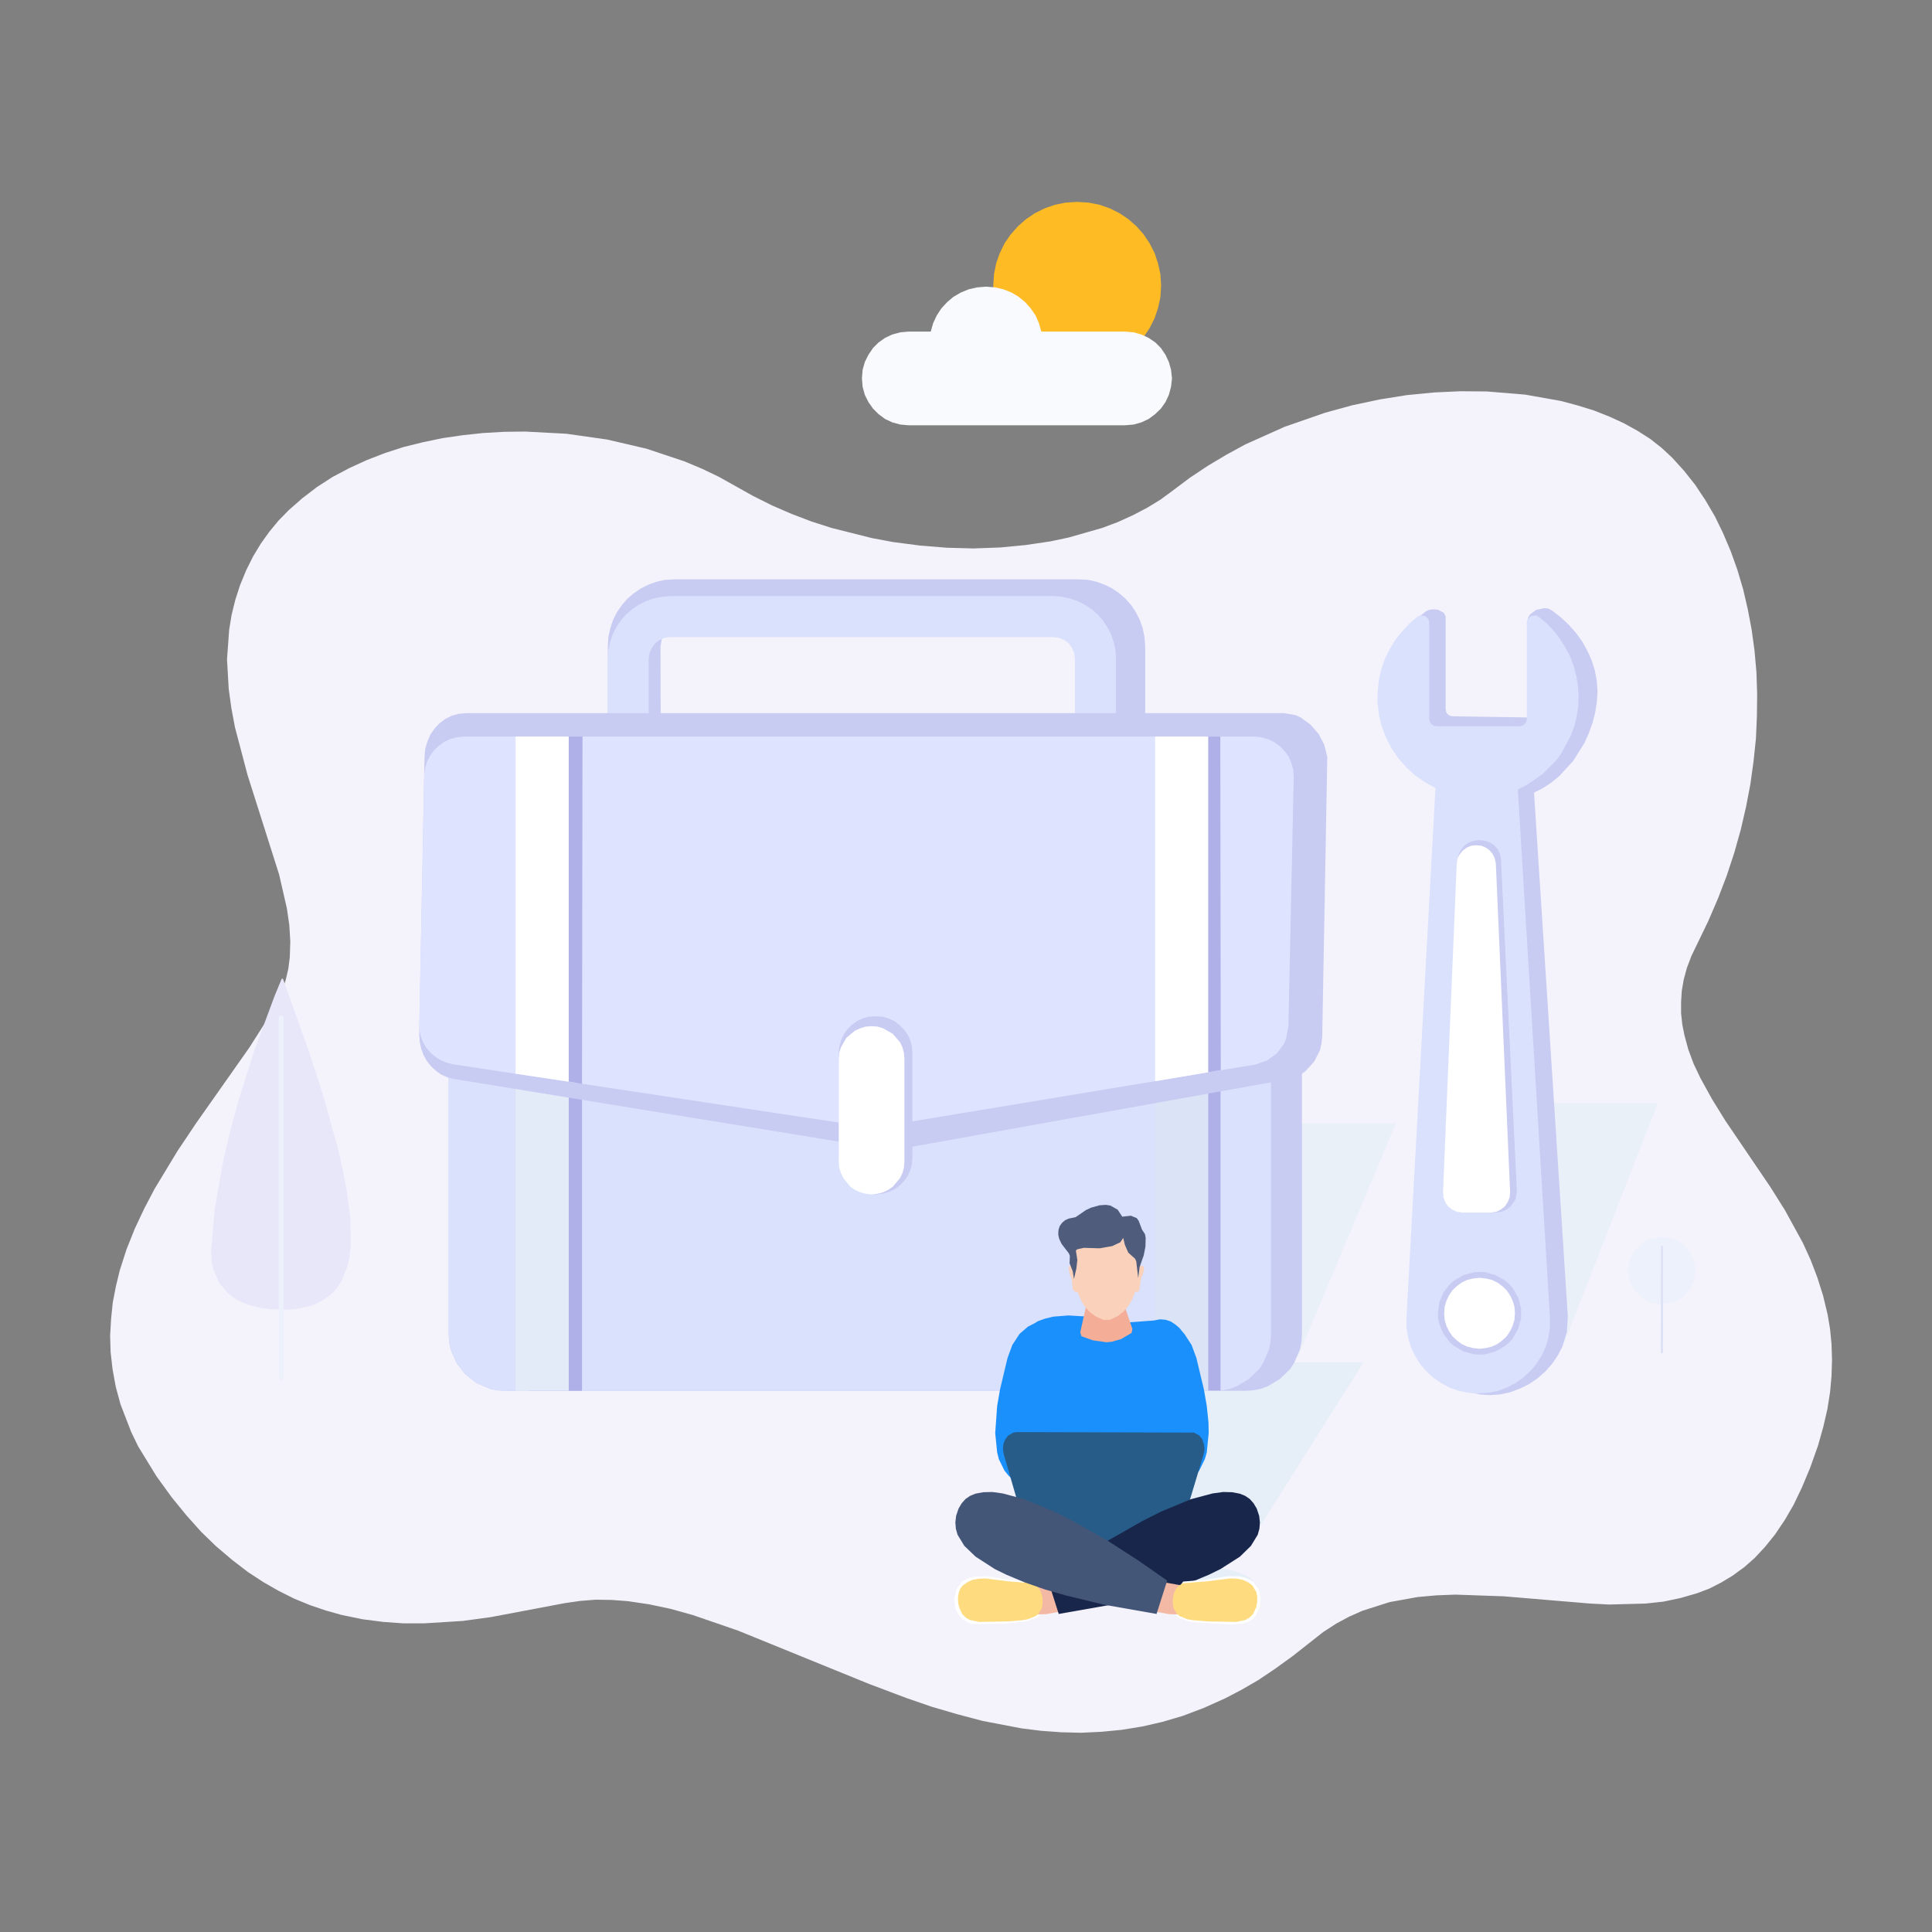 <?xml version="1.0" standalone="no"?><!DOCTYPE svg PUBLIC "-//W3C//DTD SVG 1.1//EN" "http://www.w3.org/Graphics/SVG/1.1/DTD/svg11.dtd"><svg height="800" node-id="1" sillyvg="true" template-height="800" template-width="800" version="1.1" viewBox="0 0 800 800" width="800" xmlns="http://www.w3.org/2000/svg" xmlns:xlink="http://www.w3.org/1999/xlink"><rect x="0" y="0" width="800" height="800" fill="#808080" stroke="none"/><defs node-id="220"><linearGradient gradientUnits="objectBoundingBox" id="SVGID_1_" node-id="21" spreadMethod="pad" x1="402.117" x2="402.117" y1="161.944" y2="717.435"><stop offset="0" stop-color="#f4f2fb"></stop><stop offset="1" stop-color="#e1eef5"></stop></linearGradient><linearGradient gradientUnits="objectBoundingBox" id="SVGID_2_" node-id="26" spreadMethod="pad" x1="116.371" x2="116.371" y1="542.33" y2="405.155"><stop offset="0.227" stop-color="#b7ace0"></stop><stop offset="0.789" stop-color="#e8e7fa"></stop></linearGradient><linearGradient gradientUnits="objectBoundingBox" id="SVGID_3_" node-id="31" spreadMethod="pad" x1="116.372" x2="116.372" y1="420.387" y2="571.52"><stop offset="0" stop-color="#ecf1fb"></stop><stop offset="0.818" stop-color="#afb0e7"></stop></linearGradient><linearGradient gradientUnits="objectBoundingBox" id="SVGID_4_" node-id="36" spreadMethod="pad" x1="617.499" x2="617.499" y1="450.808" y2="362.483"><stop offset="0.227" stop-color="#ccd4f4"></stop><stop offset="0.789" stop-color="#ecf1fb"></stop></linearGradient><linearGradient gradientUnits="objectBoundingBox" id="SVGID_5_" node-id="41" spreadMethod="pad" x1="617.5" x2="617.5" y1="372.291" y2="469.603"><stop offset="0" stop-color="#ecf1fb"></stop><stop offset="1" stop-color="#a6a8e2"></stop></linearGradient><linearGradient gradientUnits="objectBoundingBox" id="SVGID_6_" node-id="45" spreadMethod="pad" x1="463.417" x2="428.663" y1="88.201" y2="148.398"><stop offset="0" stop-color="#ffdb80"></stop><stop offset="1" stop-color="#ffbb24"></stop></linearGradient><linearGradient gradientUnits="objectBoundingBox" id="SVGID_7_" node-id="49" spreadMethod="pad" x1="421.08" x2="421.08" y1="118.668" y2="176.121"><stop offset="0" stop-color="#f9fafe"></stop><stop offset="1" stop-color="#e5edf7"></stop></linearGradient><linearGradient gradientUnits="objectBoundingBox" id="SVGID_8_" node-id="54" spreadMethod="pad" x1="688.102" x2="688.102" y1="540.048" y2="512.22"><stop offset="0.227" stop-color="#afb0e7"></stop><stop offset="1" stop-color="#ecf1fb"></stop></linearGradient><linearGradient gradientUnits="objectBoundingBox" id="SVGID_9_" node-id="58" spreadMethod="pad" x1="688.151" x2="688.151" y1="515.734" y2="560.529"><stop offset="0" stop-color="#dde1f6"></stop><stop offset="0.818" stop-color="#a6a8e2"></stop></linearGradient><linearGradient gradientUnits="objectBoundingBox" id="SVGID_10_" node-id="62" spreadMethod="pad" x1="430.573" x2="523.39" y1="594.429" y2="433.665"><stop offset="0.34" stop-color="#b0b9e1"></stop><stop offset="0.866" stop-color="#eaf0f8"></stop></linearGradient><linearGradient gradientUnits="objectBoundingBox" id="SVGID_11_" node-id="66" spreadMethod="pad" x1="461.841" x2="532.502" y1="667.972" y2="545.583"><stop offset="0.34" stop-color="#b0b9e1"></stop><stop offset="0.866" stop-color="#e6eff7"></stop></linearGradient><linearGradient gradientUnits="objectBoundingBox" id="SVGID_12_" node-id="70" spreadMethod="pad" x1="607.547" x2="669.399" y1="553.944" y2="446.812"><stop offset="0.34" stop-color="#b0b9e1"></stop><stop offset="0.866" stop-color="#eaf0f8"></stop></linearGradient><linearGradient gradientUnits="objectBoundingBox" id="SVGID_13_" node-id="76" spreadMethod="pad" x1="319.084" x2="406.794" y1="212.605" y2="364.522"><stop offset="0" stop-color="#c8cbf2"></stop><stop offset="1" stop-color="#afb0e7"></stop></linearGradient><linearGradient gradientUnits="objectBoundingBox" id="SVGID_14_" node-id="81" spreadMethod="pad" x1="424.711" x2="289.052" y1="360.337" y2="224.678"><stop offset="0.15" stop-color="#acc5ea"></stop><stop offset="1" stop-color="#d9e1fd"></stop></linearGradient><linearGradient gradientUnits="objectBoundingBox" id="SVGID_15_" node-id="85" spreadMethod="pad" x1="287.35" x2="437.558" y1="364.487" y2="624.655"><stop offset="0" stop-color="#c8cbf2"></stop><stop offset="1" stop-color="#afb0e7"></stop></linearGradient><linearGradient gradientUnits="objectBoundingBox" id="SVGID_16_" node-id="89" spreadMethod="pad" x1="474.996" x2="237.102" y1="613.518" y2="375.624"><stop offset="0.15" stop-color="#acc5ea"></stop><stop offset="1" stop-color="#d9e1fd"></stop></linearGradient><linearGradient gradientUnits="objectBoundingBox" id="SVGID_17_" node-id="93" spreadMethod="pad" x1="229.793" x2="229.793" y1="575.896" y2="413.246"><stop offset="0" stop-color="#c8cbf2"></stop><stop offset="1" stop-color="#afb0e7"></stop></linearGradient><linearGradient gradientUnits="objectBoundingBox" id="SVGID_18_" node-id="97" spreadMethod="pad" x1="224.486" x2="224.486" y1="413.246" y2="575.896"><stop offset="0.15" stop-color="#e4ebf8"></stop><stop offset="1" stop-color="#f2f5fc"></stop></linearGradient><linearGradient gradientUnits="objectBoundingBox" id="SVGID_19_" node-id="101" spreadMethod="pad" x1="494.469" x2="494.469" y1="575.844" y2="413.194"><stop offset="0" stop-color="#c8cbf2"></stop><stop offset="1" stop-color="#afb0e7"></stop></linearGradient><linearGradient gradientUnits="objectBoundingBox" id="SVGID_20_" node-id="105" spreadMethod="pad" x1="489.283" x2="489.283" y1="413.246" y2="575.896"><stop offset="0.15" stop-color="#dae4f6"></stop><stop offset="1" stop-color="#fdfdfe"></stop></linearGradient><linearGradient gradientUnits="objectBoundingBox" id="SVGID_21_" node-id="109" spreadMethod="pad" x1="285.134" x2="437.426" y1="239.569" y2="503.347"><stop offset="0" stop-color="#c8cbf2"></stop><stop offset="1" stop-color="#afb0e7"></stop></linearGradient><linearGradient gradientUnits="objectBoundingBox" id="SVGID_22_" node-id="113" spreadMethod="pad" x1="283.501" x2="425.828" y1="249.711" y2="496.229"><stop offset="0.116" stop-color="#dee4ff"></stop><stop offset="0.847" stop-color="#bacbee"></stop></linearGradient><linearGradient gradientUnits="objectBoundingBox" id="SVGID_23_" node-id="117" spreadMethod="pad" x1="236.591" x2="236.591" y1="448.749" y2="304.998"><stop offset="0" stop-color="#c8cbf2"></stop><stop offset="1" stop-color="#afb0e7"></stop></linearGradient><linearGradient gradientUnits="objectBoundingBox" id="SVGID_24_" node-id="121" spreadMethod="pad" x1="224.486" x2="224.486" y1="447.908" y2="304.998"><stop offset="0.15" stop-color="#dae4f6"></stop><stop offset="1" stop-color="#ffffff"></stop></linearGradient><linearGradient gradientUnits="objectBoundingBox" id="SVGID_25_" node-id="125" spreadMethod="pad" x1="500.197" x2="500.197" y1="444.026" y2="304.998"><stop offset="0" stop-color="#c8cbf2"></stop><stop offset="1" stop-color="#afb0e7"></stop></linearGradient><linearGradient gradientUnits="objectBoundingBox" id="SVGID_26_" node-id="129" spreadMethod="pad" x1="489.283" x2="489.283" y1="447.692" y2="304.998"><stop offset="0.15" stop-color="#dae4f6"></stop><stop offset="1" stop-color="#ffffff"></stop></linearGradient><linearGradient gradientUnits="objectBoundingBox" id="SVGID_27_" node-id="133" spreadMethod="pad" x1="362.572" x2="362.572" y1="420.758" y2="494.571"><stop offset="0" stop-color="#c8cbf2"></stop><stop offset="1" stop-color="#afb0e7"></stop></linearGradient><linearGradient gradientUnits="objectBoundingBox" id="SVGID_28_" node-id="138" spreadMethod="pad" x1="545.23" x2="694.473" y1="279.175" y2="537.673"><stop offset="0" stop-color="#c8cbf2"></stop><stop offset="1" stop-color="#afb0e7"></stop></linearGradient><linearGradient gradientUnits="objectBoundingBox" id="SVGID_29_" node-id="142" spreadMethod="pad" x1="702.012" x2="522.161" y1="499.471" y2="319.62"><stop offset="0.15" stop-color="#acc5ea"></stop><stop offset="1" stop-color="#d9e1fd"></stop></linearGradient><linearGradient gradientUnits="objectBoundingBox" id="SVGID_30_" node-id="146" spreadMethod="pad" x1="576.245" x2="645.935" y1="367.372" y2="488.079"><stop offset="0" stop-color="#c8cbf2"></stop><stop offset="1" stop-color="#afb0e7"></stop></linearGradient><linearGradient gradientUnits="objectBoundingBox" id="SVGID_31_" node-id="150" spreadMethod="pad" x1="652.528" x2="570.141" y1="470.121" y2="387.734"><stop offset="0.15" stop-color="#dae4f6"></stop><stop offset="1" stop-color="#ffffff"></stop></linearGradient><linearGradient gradientUnits="objectBoundingBox" id="SVGID_32_" node-id="154" spreadMethod="pad" x1="604.071" x2="621.235" y1="528.922" y2="558.65"><stop offset="0" stop-color="#c8cbf2"></stop><stop offset="1" stop-color="#afb0e7"></stop></linearGradient><linearGradient gradientUnits="objectBoundingBox" id="SVGID_33_" node-id="158" spreadMethod="pad" x1="623.03" x2="602.275" y1="554.163" y2="533.409"><stop offset="0.15" stop-color="#dae4f6"></stop><stop offset="1" stop-color="#ffffff"></stop></linearGradient><linearGradient gradientUnits="objectBoundingBox" id="SVGID_34_" node-id="163" spreadMethod="pad" x1="457.045" x2="457.045" y1="620.33" y2="544.71"><stop offset="0" stop-color="#c3d5fd"></stop><stop offset="1" stop-color="#1a90fc"></stop></linearGradient><linearGradient gradientUnits="objectBoundingBox" id="SVGID_35_" node-id="167" spreadMethod="pad" x1="458.094" x2="458.094" y1="531.813" y2="555.769"><stop offset="0" stop-color="#f4ae98"></stop><stop offset="1" stop-color="#fad1bb"></stop></linearGradient><linearGradient gradientUnits="objectBoundingBox" id="SVGID_36_" node-id="171" spreadMethod="pad" x1="-1270.892" x2="-1259.183" y1="99.398" y2="16.955"><stop offset="0" stop-color="#c3d5fd"></stop><stop offset="1" stop-color="#1a90fc"></stop></linearGradient><linearGradient gradientUnits="objectBoundingBox" id="SVGID_37_" node-id="175" spreadMethod="pad" x1="4672.362" x2="4684.071" y1="943.48" y2="861.037"><stop offset="0" stop-color="#c3d5fd"></stop><stop offset="1" stop-color="#1a90fc"></stop></linearGradient><linearGradient gradientUnits="objectBoundingBox" id="SVGID_38_" node-id="179" spreadMethod="pad" x1="457.045" x2="457.045" y1="593.021" y2="641.076"><stop offset="0" stop-color="#275c89"></stop><stop offset="1" stop-color="#013f7c"></stop></linearGradient><linearGradient gradientUnits="objectBoundingBox" id="SVGID_39_" node-id="185" spreadMethod="pad" x1="6324.462" x2="6341.475" y1="661.816" y2="661.816"><stop offset="0" stop-color="#f4b9a4"></stop><stop offset="0.652" stop-color="#fad1bb"></stop></linearGradient><linearGradient gradientUnits="objectBoundingBox" id="SVGID_40_" node-id="189" spreadMethod="pad" x1="433.978" x2="521.741" y1="643.065" y2="643.065"><stop offset="0" stop-color="#18264b"></stop><stop offset="0.652" stop-color="#2d3c65"></stop></linearGradient><linearGradient gradientUnits="objectBoundingBox" id="SVGID_41_" node-id="193" spreadMethod="pad" x1="414.19" x2="414.19" y1="653.551" y2="671.609"><stop offset="0" stop-color="#ffdb80"></stop><stop offset="1" stop-color="#ffbb24"></stop></linearGradient><linearGradient gradientUnits="objectBoundingBox" id="SVGID_42_" node-id="199" spreadMethod="pad" x1="476.381" x2="493.393" y1="661.815" y2="661.815"><stop offset="0" stop-color="#f4b9a4"></stop><stop offset="0.652" stop-color="#fad1bb"></stop></linearGradient><linearGradient gradientUnits="objectBoundingBox" id="SVGID_43_" node-id="203" spreadMethod="pad" x1="395.573" x2="483.336" y1="643.065" y2="643.065"><stop offset="0" stop-color="#445677"></stop><stop offset="1" stop-color="#293861"></stop></linearGradient><linearGradient gradientUnits="objectBoundingBox" id="SVGID_44_" node-id="207" spreadMethod="pad" x1="503.124" x2="503.124" y1="653.551" y2="671.609"><stop offset="0" stop-color="#ffdb80"></stop><stop offset="1" stop-color="#ffbb24"></stop></linearGradient><linearGradient gradientUnits="objectBoundingBox" id="SVGID_45_" node-id="211" spreadMethod="pad" x1="473.773" x2="442.466" y1="526.318" y2="526.318"><stop offset="0" stop-color="#f4b9a4"></stop><stop offset="0.652" stop-color="#fad1bb"></stop></linearGradient><linearGradient gradientUnits="objectBoundingBox" id="SVGID_46_" node-id="215" spreadMethod="pad" x1="438.157" x2="474.505" y1="514.216" y2="514.216"><stop offset="0" stop-color="#4f5c7c"></stop><stop offset="1" stop-color="#274168"></stop></linearGradient></defs><g node-id="663"><g node-id="664"><g node-id="665"><path d="M 485.40 203.30 L 480.50 206.90 L 475.10 210.20 L 469.20 213.30 L 462.80 216.20 L 456.40 218.60 L 442.40 222.60 L 434.80 224.20 L 424.60 225.70 L 414.10 226.70 L 403.10 227.10 L 392.00 226.80 L 380.90 225.90 L 369.50 224.40 L 361.00 222.80 L 344.30 218.60 L 335.90 215.90 L 327.80 212.80 L 319.70 209.30 L 311.90 205.40 L 297.60 197.40 L 290.70 194.10 L 283.30 191.00 L 267.70 185.80 L 251.40 182.00 L 234.50 179.60 L 217.40 178.70 L 208.80 178.80 L 200.10 179.30 L 191.70 180.20 L 183.40 181.40 L 175.20 183.10 L 167.10 185.10 L 159.40 187.60 L 151.90 190.50 L 144.70 193.80 L 137.70 197.50 L 131.20 201.70 L 125.20 206.30 L 119.50 211.30 L 115.30 215.60 L 111.50 220.20 L 108.00 225.10 L 104.80 230.40 L 102.00 236.00 L 99.40 242.30 L 97.40 248.50 L 95.90 254.60 L 94.90 260.70 L 94.00 273.00 L 94.70 285.20 L 95.80 293.20 L 97.30 301.20 L 102.50 320.90 L 115.60 362.20 L 118.80 376.20 L 119.80 383.10 L 120.20 389.80 L 120.00 396.30 L 119.40 401.10 L 118.30 405.80 L 116.80 410.40 L 114.80 414.90 L 111.50 420.80 L 103.30 433.70 L 81.20 465.10 L 73.50 476.60 L 64.00 492.30 L 59.70 500.50 L 55.80 508.80 L 52.40 517.30 L 49.60 526.00 L 48.00 532.60 L 46.70 539.30 L 46.00 546.10 L 45.60 553.00 L 45.80 559.90 L 46.60 566.90 L 47.90 574.10 L 49.90 581.50 L 54.30 592.90 L 57.20 598.90 L 64.80 611.30 L 71.10 620.00 L 77.30 627.60 L 83.40 634.40 L 89.50 640.30 L 96.10 645.90 L 102.60 650.90 L 109.00 655.10 L 115.30 658.70 L 121.90 662.00 L 128.50 664.70 L 135.00 666.90 L 141.40 668.70 L 150.10 670.50 L 158.70 671.60 L 167.10 672.20 L 175.50 672.20 L 191.60 671.20 L 203.30 669.60 L 234.00 663.80 L 240.30 662.90 L 246.70 662.40 L 253.30 662.50 L 259.90 663.00 L 268.70 664.30 L 277.70 666.20 L 287.00 668.80 L 305.60 675.20 L 359.90 697.30 L 375.30 703.10 L 385.70 706.70 L 396.30 709.80 L 406.90 712.60 L 423.10 715.70 L 431.20 716.70 L 439.50 717.30 L 447.70 717.50 L 456.00 717.10 L 464.40 716.30 L 473.00 714.90 L 481.30 713.00 L 489.80 710.50 L 498.50 707.20 L 507.40 703.20 L 514.10 699.70 L 521.00 695.70 L 528.00 691.00 L 535.20 685.80 L 547.90 675.80 L 553.30 672.30 L 558.70 669.40 L 564.10 667.00 L 575.40 663.40 L 587.00 661.30 L 594.80 660.60 L 602.70 660.30 L 622.70 661.00 L 658.50 664.00 L 666.30 664.40 L 681.40 664.00 L 688.80 663.20 L 695.90 661.70 L 702.80 659.70 L 707.80 657.80 L 712.70 655.30 L 717.50 652.40 L 722.30 648.90 L 726.60 645.10 L 730.80 640.60 L 735.00 635.40 L 739.10 629.30 L 742.70 623.10 L 746.10 616.00 L 749.50 607.90 L 752.80 598.60 L 755.00 590.80 L 756.70 583.40 L 757.80 576.40 L 758.40 569.80 L 758.60 563.10 L 758.40 556.60 L 757.80 550.40 L 756.80 544.40 L 754.90 536.50 L 752.50 528.90 L 749.70 521.60 L 746.50 514.60 L 739.10 501.10 L 733.00 491.40 L 714.40 464.00 L 708.90 455.10 L 704.10 446.40 L 701.30 440.50 L 699.10 434.60 L 697.50 428.70 L 696.60 424.20 L 696.10 419.60 L 696.10 415.00 L 696.40 410.20 L 697.20 405.60 L 698.50 400.80 L 700.40 395.80 L 707.40 381.30 L 711.40 372.00 L 715.00 362.60 L 718.10 353.20 L 720.80 343.60 L 723.00 334.10 L 724.80 324.70 L 726.10 315.30 L 727.10 305.80 L 727.50 296.50 L 727.60 287.30 L 727.30 278.30 L 726.50 269.30 L 725.30 260.60 L 723.70 252.20 L 721.80 244.00 L 719.40 235.90 L 716.60 228.10 L 713.50 220.80 L 710.10 213.80 L 706.10 207.00 L 701.90 200.70 L 697.30 194.90 L 692.40 189.50 L 688.10 185.50 L 683.40 181.80 L 678.10 178.40 L 672.30 175.20 L 666.40 172.50 L 660.10 170.00 L 653.30 167.90 L 646.20 166.00 L 631.50 163.40 L 615.70 162.10 L 604.90 162.00 L 593.90 162.50 L 582.60 163.60 L 571.30 165.40 L 560.00 167.80 L 548.70 170.90 L 532.00 176.70 L 515.70 184.00 L 507.80 188.30 L 500.10 192.90 L 492.60 197.90 L 485.40 203.30 Z" fill="url(#SVGID_1_)" fill-rule="nonzero" group-id="15,16,17" node-id="518" stroke="none" target-height="555.5" target-width="713" target-x="45.6" target-y="162"></path><g node-id="668"><path d="M 117.20 405.40 L 116.90 405.20 L 116.60 405.40 L 113.70 412.40 L 105.20 435.30 L 98.50 456.60 L 95.30 468.40 L 92.50 480.40 L 88.90 500.70 L 87.40 518.30 L 87.70 523.10 L 88.50 526.10 L 91.00 531.60 L 94.60 535.70 L 97.00 537.50 L 99.90 539.10 L 103.50 540.50 L 107.30 541.50 L 112.00 542.10 L 117.70 542.30 L 122.00 542.10 L 128.80 540.70 L 131.50 539.60 L 134.90 537.60 L 137.60 535.50 L 139.80 533.00 L 141.50 530.30 L 143.80 524.50 L 144.80 520.10 L 145.20 516.10 L 145.10 504.70 L 143.60 493.30 L 141.90 484.20 L 139.60 474.40 L 134.10 454.60 L 128.10 435.90 L 117.20 405.40 Z" fill="url(#SVGID_2_)" fill-rule="nonzero" group-id="15,16,17,20" node-id="522" stroke="none" target-height="137.1" target-width="57.8" target-x="87.4" target-y="405.2"></path><g node-id="675"><path d="M 116.40 571.50 L 115.70 571.20 L 115.40 570.50 L 115.40 421.40 L 115.70 420.70 L 116.40 420.40 L 117.10 420.70 L 117.40 421.40 L 117.40 570.50 L 117.10 571.20 L 116.40 571.50 Z" fill="url(#SVGID_3_)" fill-rule="nonzero" group-id="15,16,17,20,27" node-id="526" stroke="none" target-height="151.1" target-width="2" target-x="115.4" target-y="420.4"></path></g></g><g node-id="669"><path d="M 618.00 362.60 L 617.70 362.70 L 615.80 367.10 L 612.30 376.20 L 608.10 388.60 L 604.00 403.20 L 602.20 410.90 L 599.50 426.60 L 598.90 434.10 L 599.00 437.60 L 599.40 440.00 L 600.30 442.40 L 602.00 445.00 L 603.40 446.50 L 605.30 447.90 L 607.90 449.20 L 610.50 450.00 L 614.00 450.60 L 618.30 450.80 L 622.00 450.50 L 624.90 449.90 L 627.20 449.10 L 631.20 446.40 L 632.60 444.80 L 634.20 442.10 L 635.20 439.40 L 636.10 433.90 L 636.20 429.70 L 635.80 424.10 L 633.20 410.30 L 631.30 402.80 L 627.00 388.10 L 618.00 362.60 Z" fill="url(#SVGID_4_)" fill-rule="nonzero" group-id="15,16,17,21" node-id="532" stroke="none" target-height="88.2" target-width="37.3" target-x="598.9" target-y="362.6"></path><g node-id="676"><path d="M 617.50 469.60 L 616.90 469.00 L 617.00 372.50 L 618.00 372.50 L 618.10 372.90 L 618.10 469.00 L 617.50 469.60 Z" fill="url(#SVGID_5_)" fill-rule="nonzero" group-id="15,16,17,21,28" node-id="536" stroke="none" target-height="97.1" target-width="1.2" target-x="616.9" target-y="372.5"></path></g></g><path d="M 480.80 118.30 L 480.50 123.10 L 479.50 127.60 L 478.10 131.80 L 476.00 135.90 L 473.60 139.50 L 470.60 142.90 L 467.30 145.80 L 463.60 148.30 L 459.60 150.30 L 455.30 151.80 L 450.80 152.70 L 446.00 153.10 L 441.30 152.70 L 436.80 151.80 L 432.50 150.30 L 428.50 148.30 L 424.80 145.80 L 421.50 142.90 L 418.50 139.50 L 416.00 135.90 L 414.00 131.80 L 412.50 127.60 L 411.60 123.10 L 411.30 118.30 L 411.60 113.50 L 412.50 109.00 L 414.00 104.80 L 416.00 100.70 L 418.50 97.10 L 421.50 93.70 L 424.80 90.80 L 428.50 88.30 L 432.50 86.30 L 436.80 84.80 L 441.30 83.90 L 446.00 83.60 L 450.80 83.90 L 455.30 84.80 L 459.60 86.30 L 463.60 88.30 L 467.30 90.80 L 470.60 93.70 L 473.60 97.10 L 476.00 100.70 L 478.10 104.80 L 479.50 109.00 L 480.50 113.50 L 480.80 118.30 Z" fill="url(#SVGID_6_)" fill-rule="nonzero" group-id="15,16,17" node-id="540" stroke="none" target-height="69.5" target-width="69.5" target-x="411.3" target-y="83.6"></path><path d="M 465.80 137.30 L 431.20 137.30 L 430.20 133.80 L 428.80 130.60 L 426.80 127.70 L 424.50 125.10 L 421.80 122.90 L 418.80 121.10 L 415.50 119.80 L 412.10 119.00 L 408.30 118.70 L 404.60 119.00 L 401.10 119.80 L 397.90 121.10 L 394.80 122.90 L 392.20 125.10 L 389.80 127.70 L 387.90 130.60 L 386.40 133.80 L 385.40 137.30 L 376.30 137.30 L 372.80 137.60 L 369.50 138.50 L 366.50 139.90 L 363.80 141.80 L 361.50 144.10 L 359.60 146.90 L 358.10 149.90 L 357.20 153.10 L 356.90 156.70 L 357.20 160.20 L 358.10 163.50 L 359.60 166.50 L 361.50 169.20 L 363.80 171.50 L 366.50 173.50 L 369.50 174.90 L 372.80 175.80 L 376.30 176.10 L 465.80 176.10 L 469.40 175.80 L 472.60 174.90 L 475.60 173.50 L 478.30 171.50 L 480.70 169.20 L 482.60 166.50 L 484.00 163.50 L 484.90 160.20 L 485.30 156.70 L 484.90 153.10 L 484.00 149.90 L 482.60 146.90 L 480.70 144.10 L 478.40 141.80 L 475.60 139.90 L 472.60 138.50 L 469.40 137.60 L 465.80 137.30 Z" fill="url(#SVGID_7_)" fill-rule="nonzero" group-id="15,16,17" node-id="542" stroke="none" target-height="57.4" target-width="128.4" target-x="356.9" target-y="118.7"></path><g node-id="670"><path d="M 702.00 526.10 L 701.80 528.70 L 701.10 531.00 L 700.10 533.20 L 698.70 535.10 L 697.10 536.80 L 695.10 538.10 L 693.00 539.20 L 690.60 539.80 L 688.10 540.00 L 685.60 539.80 L 683.20 539.20 L 681.10 538.10 L 677.50 535.10 L 675.10 531.00 L 674.40 528.70 L 674.20 526.10 L 674.40 523.60 L 675.10 521.30 L 676.10 519.10 L 677.50 517.20 L 681.10 514.10 L 683.20 513.10 L 685.60 512.50 L 688.10 512.20 L 690.60 512.50 L 693.00 513.10 L 695.10 514.10 L 697.10 515.50 L 698.70 517.20 L 700.10 519.10 L 701.10 521.30 L 701.80 523.60 L 702.00 526.10 Z" fill="url(#SVGID_8_)" fill-rule="nonzero" group-id="15,16,17,22" node-id="546" stroke="none" target-height="27.8" target-width="27.8" target-x="674.2" target-y="512.2"></path><path d="M 688.20 560.50 L 687.70 560.10 L 687.80 515.90 L 688.50 515.90 L 688.60 516.20 L 688.60 560.10 L 688.20 560.50 Z" fill="url(#SVGID_9_)" fill-rule="nonzero" group-id="15,16,17,22" node-id="548" stroke="none" target-height="44.6" target-width="0.9" target-x="687.7" target-y="515.9"></path></g></g><path d="M 417.20 465.20 L 578.00 465.20 L 537.40 561.90 L 380.40 565.40 Z" fill="url(#SVGID_10_)" fill-rule="nonzero" group-id="15,16" node-id="552" stroke="none" target-height="100.2" target-width="197.6" target-x="380.4" target-y="465.2"></path><path d="M 463.90 564.10 L 564.60 564.10 L 515.50 641.90 L 501.00 649.20 L 507.10 649.60 L 509.70 650.10 L 515.20 652.00 L 517.70 653.50 L 520.20 656.40 L 521.00 658.20 L 521.50 660.20 L 521.60 662.60 L 521.20 665.40 L 514.10 665.30 L 506.10 664.80 L 497.90 663.90 L 480.70 661.30 L 456.40 656.40 L 431.10 650.20 L 463.90 564.10 Z" fill="url(#SVGID_11_)" fill-rule="nonzero" group-id="15,16" node-id="554" stroke="none" target-height="101.3" target-width="133.5" target-x="431.1" target-y="564.1"></path><path d="M 622.40 456.70 L 686.50 456.70 L 648.00 555.40 L 610.00 555.40 Z" fill="url(#SVGID_12_)" fill-rule="nonzero" group-id="15,16" node-id="556" stroke="none" target-height="98.7" target-width="76.5" target-x="610" target-y="456.7"></path><g node-id="666"><g node-id="671"><path d="M 446.70 337.20 L 279.10 337.20 L 275.40 337.00 L 271.80 336.20 L 268.50 335.10 L 265.30 333.40 L 262.40 331.50 L 259.70 329.10 L 257.40 326.50 L 255.40 323.50 L 253.80 320.30 L 252.70 316.90 L 251.90 313.40 L 251.70 309.60 L 251.70 267.60 L 251.90 263.80 L 252.70 260.20 L 253.80 256.80 L 255.40 253.60 L 257.40 250.70 L 259.70 248.00 L 262.40 245.70 L 265.30 243.70 L 268.50 242.10 L 271.80 240.90 L 275.40 240.10 L 279.10 239.90 L 446.70 239.90 L 450.50 240.10 L 454.10 240.90 L 457.40 242.10 L 460.60 243.70 L 463.50 245.70 L 466.10 248.00 L 468.50 250.70 L 470.40 253.60 L 472.00 256.80 L 473.20 260.20 L 473.90 263.80 L 474.20 267.60 L 474.20 309.60 L 473.90 313.40 L 473.20 316.90 L 472.00 320.30 L 470.40 323.50 L 468.50 326.50 L 466.20 329.10 L 463.50 331.50 L 460.60 333.40 L 457.40 335.10 L 454.10 336.20 L 450.50 337.00 L 446.70 337.20 Z M 283.00 258.00 L 279.70 258.60 L 278.20 259.30 L 276.30 260.80 L 274.80 262.70 L 274.10 264.20 L 273.50 267.60 L 273.60 311.30 L 274.80 314.40 L 276.30 316.40 L 278.20 317.90 L 279.70 318.60 L 283.00 319.20 L 446.70 319.20 L 450.10 318.60 L 451.50 317.90 L 453.50 316.40 L 455.00 314.40 L 455.70 312.90 L 456.30 309.60 L 456.10 265.80 L 455.00 262.70 L 453.50 260.80 L 451.50 259.30 L 450.10 258.60 L 446.70 258.00 L 283.00 258.00 Z" fill="url(#SVGID_13_)" fill-rule="nonzero" group-id="15,16,18,23" node-id="562" stroke="none" target-height="97.3" target-width="222.5" target-x="251.7" target-y="239.9"></path></g><g node-id="672"><path d="M 436.10 338.20 L 277.60 338.20 L 274.10 337.90 L 270.70 337.20 L 267.50 336.10 L 264.50 334.60 L 261.80 332.80 L 259.30 330.60 L 257.10 328.10 L 255.20 325.30 L 253.70 322.30 L 252.60 319.10 L 251.90 315.80 L 251.70 312.20 L 251.70 272.80 L 251.90 269.20 L 252.60 265.90 L 253.70 262.70 L 255.20 259.70 L 257.10 256.90 L 259.30 254.40 L 261.80 252.20 L 264.50 250.40 L 267.50 248.90 L 270.70 247.80 L 274.10 247.10 L 277.60 246.80 L 436.10 246.80 L 439.70 247.10 L 443.00 247.80 L 446.20 248.90 L 449.20 250.40 L 452.00 252.20 L 454.50 254.40 L 456.70 256.90 L 458.50 259.70 L 460.10 262.70 L 461.20 265.90 L 461.90 269.20 L 462.10 272.80 L 462.10 312.20 L 461.90 315.80 L 461.20 319.10 L 460.10 322.30 L 458.50 325.30 L 456.70 328.10 L 454.50 330.60 L 452.00 332.80 L 449.20 334.60 L 446.20 336.10 L 443.00 337.20 L 439.70 337.90 L 436.10 338.20 Z M 277.60 263.80 L 275.20 264.10 L 273.10 265.00 L 271.30 266.40 L 269.90 268.30 L 269.00 270.40 L 268.60 272.80 L 268.60 312.20 L 269.00 314.60 L 269.90 316.70 L 271.30 318.60 L 273.10 320.00 L 275.20 320.90 L 277.60 321.20 L 436.10 321.20 L 438.50 320.90 L 440.70 320.00 L 442.50 318.60 L 443.90 316.70 L 444.80 314.60 L 445.10 312.20 L 445.10 272.80 L 444.80 270.40 L 443.90 268.30 L 442.50 266.40 L 440.70 265.00 L 438.50 264.10 L 436.10 263.80 L 277.60 263.80 Z" fill="url(#SVGID_14_)" fill-rule="nonzero" group-id="15,16,18,24" node-id="567" stroke="none" target-height="91.4" target-width="210.4" target-x="251.7" target-y="246.8"></path></g><path d="M 515.70 575.90 L 209.20 575.90 L 206.00 575.70 L 202.90 575.10 L 197.30 572.70 L 192.60 569.00 L 189.00 564.30 L 186.60 558.70 L 186.00 555.70 L 185.80 552.50 L 185.80 436.70 L 186.00 433.40 L 186.60 430.40 L 187.60 427.50 L 190.60 422.40 L 194.90 418.10 L 197.30 416.50 L 202.90 414.10 L 206.00 413.50 L 209.20 413.30 L 515.70 413.30 L 518.90 413.50 L 522.00 414.10 L 527.60 416.50 L 532.30 420.10 L 535.90 424.80 L 538.30 430.40 L 538.90 433.40 L 539.10 436.70 L 539.10 552.50 L 538.90 555.70 L 538.30 558.70 L 535.90 564.30 L 534.30 566.80 L 530.00 571.00 L 524.80 574.10 L 522.00 575.10 L 518.90 575.70 L 515.70 575.90 Z" fill="url(#SVGID_15_)" fill-rule="nonzero" group-id="15,16,18" node-id="570" stroke="none" target-height="162.6" target-width="353.3" target-x="185.8" target-y="413.3"></path><path d="M 502.90 575.90 L 209.20 575.90 L 206.00 575.70 L 202.90 575.10 L 197.30 572.70 L 192.60 569.00 L 189.00 564.30 L 186.60 558.70 L 186.00 555.70 L 185.80 552.50 L 185.80 436.70 L 186.00 433.40 L 186.60 430.40 L 187.60 427.50 L 190.60 422.40 L 194.90 418.10 L 197.30 416.50 L 202.90 414.10 L 206.00 413.50 L 209.20 413.30 L 502.90 413.30 L 506.10 413.50 L 509.20 414.10 L 514.70 416.50 L 519.50 420.10 L 523.10 424.80 L 525.50 430.40 L 526.10 433.40 L 526.30 436.70 L 526.30 552.50 L 526.10 555.70 L 525.50 558.70 L 523.10 564.30 L 521.50 566.80 L 517.20 571.00 L 512.00 574.10 L 509.20 575.10 L 506.10 575.70 L 502.90 575.90 Z" fill="url(#SVGID_16_)" fill-rule="nonzero" group-id="15,16,18" node-id="572" stroke="none" target-height="162.6" target-width="340.5" target-x="185.8" target-y="413.3"></path><path d="M 218.60 413.30 L 241.00 413.30 L 241.00 575.90 L 218.60 575.90 Z" fill="url(#SVGID_17_)" fill-rule="nonzero" group-id="15,16,18" node-id="574" stroke="none" target-height="162.6" target-width="22.4" target-x="218.6" target-y="413.3"></path><path d="M 213.50 413.30 L 235.50 413.30 L 235.50 575.90 L 213.50 575.90 Z" fill="url(#SVGID_18_)" fill-rule="nonzero" group-id="15,16,18" node-id="576" stroke="none" target-height="162.6" target-width="22" target-x="213.5" target-y="413.3"></path><path d="M 483.50 413.20 L 505.40 413.20 L 505.40 575.80 L 483.50 575.80 Z" fill="url(#SVGID_19_)" fill-rule="nonzero" group-id="15,16,18" node-id="578" stroke="none" target-height="162.6" target-width="21.9" target-x="483.5" target-y="413.2"></path><path d="M 478.30 413.30 L 500.30 413.30 L 500.30 575.90 L 478.30 575.90 Z" fill="url(#SVGID_20_)" fill-rule="nonzero" group-id="15,16,18" node-id="580" stroke="none" target-height="162.6" target-width="22" target-x="478.3" target-y="413.3"></path><path d="M 533.30 446.90 L 372.30 475.80 L 369.60 476.10 L 366.90 475.90 L 188.10 446.80 L 185.30 446.10 L 182.80 445.00 L 180.50 443.40 L 178.50 441.50 L 176.80 439.40 L 175.40 436.90 L 174.40 434.20 L 173.80 431.30 L 173.60 428.30 L 175.80 313.30 L 176.10 310.00 L 177.00 307.00 L 178.20 304.20 L 180.00 301.60 L 182.00 299.50 L 184.40 297.70 L 187.00 296.40 L 189.80 295.60 L 192.90 295.30 L 531.70 295.30 L 536.40 296.10 L 538.60 297.10 L 542.60 300.00 L 546.00 303.90 L 548.40 308.50 L 549.60 313.50 L 547.50 429.20 L 547.20 432.10 L 546.60 434.80 L 544.10 439.70 L 540.50 443.60 L 538.30 445.10 L 535.90 446.20 L 533.30 446.90 Z" fill="url(#SVGID_21_)" fill-rule="nonzero" group-id="15,16,18" node-id="582" stroke="none" target-height="180.8" target-width="376" target-x="173.6" target-y="295.3"></path><path d="M 519.80 440.80 L 362.30 466.90 L 359.70 466.70 L 187.60 440.70 L 184.90 440.00 L 182.50 439.00 L 180.30 437.60 L 178.30 435.90 L 176.60 434.00 L 175.30 431.80 L 174.30 429.40 L 173.70 426.80 L 173.60 424.10 L 175.70 321.10 L 176.00 318.10 L 176.80 315.40 L 178.10 313.00 L 179.70 310.70 L 181.70 308.80 L 183.90 307.20 L 186.50 306.00 L 189.20 305.30 L 192.10 305.00 L 519.30 305.00 L 522.30 305.30 L 525.10 306.10 L 527.60 307.30 L 530.00 309.00 L 531.90 311.00 L 533.60 313.30 L 534.70 315.90 L 535.50 318.70 L 535.70 321.80 L 533.50 424.90 L 532.60 429.90 L 531.70 432.20 L 528.70 436.20 L 524.70 439.10 L 519.80 440.80 Z" fill="url(#SVGID_22_)" fill-rule="nonzero" group-id="15,16,18" node-id="584" stroke="none" target-height="161.9" target-width="362.1" target-x="173.6" target-y="305"></path><path d="M 233.20 306.30 L 235.50 305.00 L 241.20 305.00 L 241.00 448.80 L 235.30 447.80 L 232.00 444.90 Z" fill="url(#SVGID_23_)" fill-rule="nonzero" group-id="15,16,18" node-id="586" stroke="none" target-height="143.8" target-width="9.2" target-x="232" target-y="305"></path><path d="M 213.50 444.60 L 235.50 447.90 L 235.50 305.00 L 213.50 305.00 Z" fill="url(#SVGID_24_)" fill-rule="nonzero" group-id="15,16,18" node-id="588" stroke="none" target-height="142.9" target-width="22" target-x="213.5" target-y="305"></path><path d="M 494.90 307.10 L 500.30 305.00 L 505.30 305.00 L 505.50 443.10 L 500.30 444.00 L 498.40 443.40 Z" fill="url(#SVGID_25_)" fill-rule="nonzero" group-id="15,16,18" node-id="590" stroke="none" target-height="139" target-width="10.6" target-x="494.9" target-y="305"></path><path d="M 478.30 447.70 L 500.30 444.00 L 500.30 305.00 L 478.30 305.00 Z" fill="url(#SVGID_26_)" fill-rule="nonzero" group-id="15,16,18" node-id="592" stroke="none" target-height="142.7" target-width="22" target-x="478.3" target-y="305"></path><path d="M 362.60 494.60 L 359.80 494.30 L 357.20 493.60 L 354.90 492.50 L 352.70 491.00 L 350.90 489.20 L 349.40 487.00 L 348.30 484.60 L 347.60 482.10 L 347.30 479.30 L 347.30 436.00 L 347.60 433.20 L 348.30 430.70 L 349.40 428.30 L 350.90 426.20 L 352.70 424.40 L 354.90 422.80 L 357.20 421.70 L 359.80 421.00 L 362.60 420.80 L 365.40 421.00 L 367.90 421.70 L 370.30 422.80 L 372.40 424.40 L 374.20 426.20 L 375.80 428.30 L 376.90 430.70 L 377.60 433.20 L 377.80 436.00 L 377.80 479.30 L 377.60 482.10 L 376.90 484.60 L 375.80 487.00 L 374.20 489.20 L 372.40 491.00 L 370.30 492.50 L 367.90 493.60 L 365.40 494.30 L 362.60 494.60 Z" fill="url(#SVGID_27_)" fill-rule="nonzero" group-id="15,16,18" node-id="594" stroke="none" target-height="73.8" target-width="30.5" target-x="347.3" target-y="420.8"></path><path d="M 360.90 494.60 L 358.40 494.30 L 356.20 493.70 L 354.00 492.70 L 352.10 491.40 L 349.20 487.80 L 348.20 485.70 L 347.50 483.50 L 347.30 481.00 L 347.30 438.50 L 347.50 436.00 L 348.20 433.70 L 350.50 429.70 L 354.00 426.80 L 356.20 425.80 L 358.40 425.10 L 360.90 424.90 L 363.40 425.10 L 365.70 425.80 L 369.70 428.10 L 372.70 431.60 L 373.70 433.70 L 374.30 436.00 L 374.50 438.50 L 374.50 481.00 L 374.30 483.50 L 373.70 485.70 L 372.70 487.80 L 369.70 491.40 L 367.80 492.70 L 365.70 493.70 L 363.40 494.30 L 360.90 494.60 Z" fill="#ffffff" fill-rule="nonzero" group-id="15,16,18" node-id="596" stroke="none" target-height="69.7" target-width="27.2" target-x="347.3" target-y="424.9"></path><path d="M 635.20 328.20 L 638.80 326.40 L 642.30 324.10 L 645.60 321.40 L 651.40 315.10 L 656.10 307.60 L 657.90 303.60 L 659.40 299.40 L 660.50 295.20 L 661.20 290.90 L 661.50 286.50 L 661.20 282.00 L 660.40 277.70 L 659.10 273.50 L 657.30 269.50 L 655.20 265.70 L 652.60 262.10 L 649.70 258.80 L 646.40 255.70 L 642.80 252.90 L 641.20 252.00 L 639.40 251.80 L 636.00 252.60 L 633.50 254.50 L 632.80 255.70 L 632.60 256.80 L 637.00 294.10 L 636.80 295.30 L 636.10 296.20 L 635.20 296.90 L 634.00 297.10 L 601.60 296.60 L 600.40 296.40 L 599.40 295.70 L 598.80 294.80 L 598.60 293.60 L 598.60 255.20 L 597.90 253.80 L 595.50 252.50 L 593.70 252.30 L 591.90 252.50 L 590.50 253.10 L 587.00 255.90 L 584.00 259.00 L 581.50 262.60 L 579.40 266.40 L 577.70 270.50 L 576.40 275.00 L 575.60 279.50 L 575.20 284.20 L 575.20 289.10 L 575.80 294.30 L 577.00 299.30 L 578.80 304.00 L 581.10 308.40 L 583.90 312.50 L 587.20 316.20 L 590.80 319.60 L 594.80 322.40 L 599.20 324.90 L 587.20 546.00 L 587.20 550.30 L 587.90 554.30 L 589.00 558.20 L 590.70 561.90 L 592.80 565.20 L 595.30 568.30 L 598.20 571.00 L 601.40 573.30 L 604.90 575.10 L 608.70 576.50 L 612.70 577.40 L 616.90 577.70 L 621.20 577.40 L 625.30 576.50 L 629.30 575.00 L 633.20 573.10 L 636.70 570.70 L 639.90 567.90 L 642.70 564.70 L 645.10 561.20 L 647.00 557.50 L 648.80 551.50 L 649.20 545.10 L 635.20 328.20 Z" fill="url(#SVGID_28_)" fill-rule="nonzero" group-id="15,16,18" node-id="598" stroke="none" target-height="325.9" target-width="86.3" target-x="575.2" target-y="251.8"></path><path d="M 628.50 326.90 L 632.10 325.10 L 638.70 320.60 L 644.30 315.00 L 646.60 311.80 L 650.40 304.70 L 651.80 301.00 L 652.80 297.00 L 653.50 292.90 L 653.70 288.60 L 653.40 284.10 L 652.70 279.80 L 651.60 275.60 L 650.10 271.60 L 648.10 267.90 L 645.80 264.30 L 643.20 261.00 L 640.30 258.00 L 637.00 255.30 L 636.00 254.80 L 633.90 255.10 L 632.40 256.60 L 632.20 257.80 L 632.20 297.70 L 632.00 298.90 L 631.30 299.80 L 630.40 300.50 L 629.20 300.70 L 594.90 300.70 L 593.70 300.50 L 592.70 299.80 L 592.10 298.90 L 591.80 297.70 L 591.80 257.80 L 591.60 256.60 L 590.20 255.10 L 588.10 254.80 L 587.00 255.30 L 583.60 258.20 L 580.60 261.40 L 577.80 264.90 L 575.50 268.70 L 573.50 272.70 L 572.00 277.00 L 571.00 281.40 L 570.50 286.00 L 570.40 290.90 L 571.00 296.10 L 572.20 300.90 L 574.00 305.60 L 576.30 310.00 L 579.10 314.10 L 582.40 317.80 L 586.00 321.10 L 590.00 323.90 L 594.40 326.30 L 582.40 545.60 L 582.40 549.80 L 583.10 553.90 L 584.20 557.70 L 585.90 561.30 L 588.00 564.70 L 590.50 567.70 L 593.40 570.40 L 596.60 572.60 L 600.10 574.50 L 603.90 575.90 L 607.90 576.70 L 612.10 577.00 L 616.40 576.70 L 620.40 575.90 L 624.10 574.50 L 627.70 572.60 L 630.90 570.30 L 633.80 567.60 L 636.30 564.60 L 638.40 561.20 L 640.10 557.60 L 641.20 553.70 L 641.80 549.70 L 641.80 545.40 L 628.50 326.90 Z" fill="url(#SVGID_29_)" fill-rule="nonzero" group-id="15,16,18" node-id="600" stroke="none" target-height="322.2" target-width="83.3" target-x="570.4" target-y="254.8"></path><path d="M 612.60 347.90 L 614.90 348.10 L 617.00 348.90 L 618.80 350.10 L 620.20 351.70 L 621.10 353.60 L 621.50 355.70 L 628.10 493.50 L 627.60 496.50 L 625.60 499.50 L 623.80 500.90 L 621.60 501.80 L 619.20 502.10 L 606.40 502.10 L 603.90 501.80 L 601.80 500.90 L 599.90 499.50 L 598.50 497.80 L 597.60 495.00 L 597.50 493.50 L 603.70 355.70 L 604.10 353.60 L 605.10 351.70 L 606.40 350.10 L 608.20 348.90 L 610.30 348.10 L 612.60 347.90 Z" fill="url(#SVGID_30_)" fill-rule="nonzero" group-id="15,16,18" node-id="602" stroke="none" target-height="154.2" target-width="30.6" target-x="597.5" target-y="347.9"></path><path d="M 611.30 350.00 L 613.40 350.20 L 615.30 351.00 L 616.90 352.20 L 618.20 353.80 L 619.00 355.60 L 619.40 357.70 L 625.30 493.60 L 625.10 495.80 L 624.30 497.80 L 623.10 499.60 L 621.40 500.90 L 619.50 501.80 L 617.20 502.10 L 605.60 502.10 L 603.30 501.80 L 601.40 500.90 L 599.70 499.60 L 598.50 497.90 L 597.70 495.90 L 597.50 493.60 L 603.20 357.70 L 603.50 355.60 L 604.40 353.80 L 605.70 352.20 L 607.30 351.00 L 609.20 350.20 L 611.30 350.00 Z" fill="url(#SVGID_31_)" fill-rule="nonzero" group-id="15,16,18" node-id="604" stroke="none" target-height="152.1" target-width="27.8" target-x="597.5" target-y="350"></path><path d="M 629.90 543.80 L 629.80 546.10 L 628.60 550.30 L 626.40 554.20 L 624.90 555.90 L 623.10 557.40 L 619.30 559.60 L 614.90 560.80 L 612.70 560.90 L 610.40 560.80 L 606.00 559.60 L 602.20 557.40 L 600.40 555.90 L 597.70 552.30 L 596.00 548.20 L 595.50 546.10 L 595.40 543.80 L 596.00 539.30 L 597.70 535.20 L 600.40 531.70 L 602.20 530.20 L 606.00 528.00 L 610.40 526.80 L 612.70 526.70 L 614.90 526.80 L 619.30 528.00 L 623.10 530.20 L 624.90 531.70 L 626.40 533.40 L 628.60 537.20 L 629.80 541.50 L 629.90 543.80 Z" fill="url(#SVGID_32_)" fill-rule="nonzero" group-id="15,16,18" node-id="606" stroke="none" target-height="34.2" target-width="34.5" target-x="595.4" target-y="526.7"></path><path d="M 627.30 543.80 L 627.10 546.50 L 626.40 548.90 L 625.30 551.20 L 623.90 553.30 L 622.10 555.00 L 620.10 556.50 L 617.80 557.60 L 615.30 558.20 L 612.70 558.50 L 610.00 558.20 L 607.50 557.60 L 605.20 556.50 L 603.20 555.00 L 601.40 553.30 L 600.00 551.20 L 598.90 548.90 L 598.20 546.50 L 598.00 543.80 L 598.20 541.10 L 598.90 538.70 L 600.00 536.40 L 601.40 534.30 L 603.20 532.60 L 605.20 531.10 L 607.50 530.00 L 610.00 529.40 L 612.70 529.10 L 615.30 529.40 L 617.80 530.00 L 620.10 531.10 L 622.10 532.60 L 623.90 534.30 L 625.30 536.40 L 626.40 538.70 L 627.10 541.10 L 627.30 543.80 Z" fill="url(#SVGID_33_)" fill-rule="nonzero" group-id="15,16,18" node-id="608" stroke="none" target-height="29.4" target-width="29.3" target-x="598" target-y="529.1"></path></g><g node-id="667"><path d="M 449.20 545.10 L 442.40 544.70 L 436.10 545.20 L 432.80 546.00 L 429.70 547.10 L 426.30 549.40 L 424.90 551.00 L 423.30 553.80 L 420.60 561.10 L 417.90 572.80 L 416.80 581.00 L 430.60 580.20 L 429.40 605.40 L 454.90 620.30 L 491.20 600.80 L 485.70 578.00 L 497.30 575.00 L 497.00 572.60 L 494.80 563.00 L 491.90 555.30 L 490.00 551.90 L 488.40 549.90 L 486.60 548.40 L 484.80 547.20 L 482.70 546.50 L 480.40 546.30 L 477.70 546.80 L 466.80 547.60 L 465.80 549.70 L 463.50 552.10 L 461.80 553.20 L 459.80 553.80 L 457.10 553.90 L 453.90 553.00 L 451.30 550.80 L 449.70 547.60 L 449.20 545.10 Z" fill="url(#SVGID_34_)" fill-rule="nonzero" group-id="15,16,19" node-id="613" stroke="none" target-height="75.6" target-width="80.5" target-x="416.8" target-y="544.7"></path><path d="M 451.10 534.70 L 447.30 551.70 L 447.80 553.30 L 452.50 555.00 L 458.20 555.80 L 460.30 555.60 L 464.20 554.50 L 468.60 551.90 L 468.90 550.30 L 462.80 532.40 L 461.80 531.90 L 461.20 531.90 L 452.40 533.40 L 451.60 533.80 L 451.10 534.70 Z" fill="url(#SVGID_35_)" fill-rule="nonzero" group-id="15,16,19" node-id="615" stroke="none" target-height="23.9" target-width="21.6" target-x="447.3" target-y="531.9"></path><path d="M 428.30 548.00 L 432.50 547.40 L 434.60 547.70 L 436.60 548.50 L 438.80 550.70 L 440.40 554.10 L 441.20 559.40 L 440.90 563.10 L 438.90 571.50 L 433.70 588.40 L 433.00 594.00 L 433.90 597.10 L 439.50 604.50 L 446.50 612.30 L 453.10 618.80 L 451.20 624.70 L 448.10 630.60 L 440.00 626.50 L 432.30 622.10 L 424.20 616.70 L 420.50 613.80 L 417.50 610.90 L 415.90 608.90 L 413.60 604.20 L 412.90 601.40 L 412.10 593.40 L 412.90 582.20 L 414.10 575.30 L 417.20 562.30 L 419.20 556.90 L 422.20 552.30 L 425.70 549.30 L 428.30 548.00 Z" fill="url(#SVGID_36_)" fill-rule="nonzero" group-id="15,16,19" node-id="617" stroke="none" target-height="83.2" target-width="41" target-x="412.1" target-y="547.4"></path><path d="M 484.30 548.00 L 480.00 547.40 L 477.90 547.70 L 475.90 548.50 L 473.70 550.70 L 472.10 554.10 L 471.40 559.40 L 471.60 563.10 L 473.60 571.50 L 478.90 588.40 L 479.50 594.00 L 478.60 597.10 L 473.00 604.50 L 466.10 612.30 L 459.50 618.80 L 461.30 624.70 L 464.40 630.60 L 472.60 626.50 L 480.30 622.10 L 488.30 616.70 L 492.10 613.80 L 495.10 610.90 L 496.60 608.90 L 498.90 604.20 L 499.70 601.40 L 500.50 593.40 L 500.40 588.90 L 499.70 582.20 L 498.50 575.30 L 495.40 562.30 L 493.40 556.90 L 490.40 552.30 L 486.80 549.30 L 484.30 548.00 Z" fill="url(#SVGID_37_)" fill-rule="nonzero" group-id="15,16,19" node-id="619" stroke="none" target-height="83.2" target-width="41" target-x="459.5" target-y="547.4"></path><path d="M 430.90 641.10 L 482.70 641.10 L 484.40 640.80 L 485.90 639.90 L 487.10 638.50 L 488.00 636.60 L 498.40 602.20 L 498.80 600.00 L 498.50 597.90 L 497.80 595.90 L 496.60 594.40 L 494.40 593.20 L 420.90 593.00 L 419.60 593.20 L 417.50 594.40 L 416.30 595.90 L 415.50 597.80 L 415.30 599.90 L 415.60 602.10 L 425.60 636.50 L 426.40 638.40 L 427.60 639.80 L 429.20 640.80 L 430.90 641.10 Z" fill="url(#SVGID_38_)" fill-rule="nonzero" group-id="15,16,19" node-id="621" stroke="none" target-height="48.1" target-width="83.5" target-x="415.3" target-y="593"></path><g node-id="673"><path d="M 428.80 656.90 L 427.40 654.90 L 417.90 654.10 L 409.10 652.70 L 404.30 652.80 L 401.90 653.20 L 399.80 654.00 L 398.10 655.20 L 396.20 657.90 L 395.20 661.50 L 395.50 665.40 L 396.10 667.20 L 397.20 669.00 L 398.80 670.60 L 401.00 671.90 L 402.30 672.30 L 404.30 672.50 L 416.10 672.30 L 425.00 671.40 L 429.30 669.90 L 430.50 668.80 L 430.00 663.20 L 428.80 656.90 Z" fill="#ffffff" fill-rule="nonzero" group-id="15,16,19,25" node-id="625" stroke="none" target-height="19.8" target-width="35.3" target-x="395.2" target-y="652.7"></path><path d="M 437.00 654.90 L 428.50 656.40 L 424.80 656.70 L 424.10 658.30 L 423.90 660.20 L 424.90 668.60 L 433.10 668.40 L 440.30 667.10 L 440.90 663.70 L 440.80 661.20 L 440.30 659.00 L 438.70 656.20 L 437.00 654.90 Z" fill="url(#SVGID_39_)" fill-rule="nonzero" group-id="15,16,19,25" node-id="627" stroke="none" target-height="13.7" target-width="17" target-x="423.9" target-y="654.9"></path><path d="M 434.00 654.50 L 438.40 668.30 L 460.00 664.50 L 476.10 660.60 L 484.50 658.20 L 492.80 655.30 L 500.50 652.10 L 505.40 649.70 L 513.40 644.60 L 518.00 640.10 L 520.80 635.50 L 521.50 633.00 L 521.70 630.40 L 521.40 627.70 L 520.40 624.70 L 519.10 622.50 L 517.50 620.70 L 515.60 619.40 L 513.40 618.50 L 510.20 617.90 L 506.50 617.80 L 502.10 618.40 L 493.10 620.80 L 480.60 626.00 L 472.90 629.90 L 458.30 638.20 L 445.90 646.20 L 434.00 654.50 Z" fill="url(#SVGID_40_)" fill-rule="nonzero" group-id="15,16,19,25" node-id="629" stroke="none" target-height="50.5" target-width="87.7" target-x="434" target-y="617.8"></path><path d="M 427.70 655.60 L 429.40 656.80 L 430.40 658.00 L 431.20 659.60 L 431.70 661.80 L 431.70 664.20 L 431.30 666.10 L 430.00 668.30 L 428.80 669.20 L 425.60 670.50 L 423.20 670.90 L 417.30 671.40 L 405.40 671.60 L 401.60 670.80 L 399.90 669.80 L 398.40 668.30 L 397.10 665.40 L 396.70 663.30 L 396.70 661.00 L 397.10 659.20 L 397.70 657.70 L 398.70 656.50 L 400.50 655.20 L 402.60 654.20 L 405.30 653.70 L 408.00 653.60 L 417.60 654.80 L 427.70 655.60 Z" fill="url(#SVGID_41_)" fill-rule="nonzero" group-id="15,16,19,25" node-id="631" stroke="none" target-height="18" target-width="35" target-x="396.7" target-y="653.6"></path></g><g node-id="674"><path d="M 488.50 656.90 L 489.90 654.90 L 499.40 654.10 L 508.00 652.70 L 512.70 652.70 L 515.00 653.10 L 517.10 653.90 L 519.00 655.10 L 521.10 657.90 L 522.00 661.50 L 521.70 665.40 L 520.00 668.90 L 518.70 670.50 L 516.40 671.80 L 515.10 672.20 L 510.70 672.60 L 507.20 672.50 L 495.10 671.80 L 492.30 671.40 L 488.00 669.90 L 486.80 668.80 L 487.30 663.20 L 488.50 656.90 Z" fill="#ffffff" fill-rule="nonzero" group-id="15,16,19,26" node-id="636" stroke="none" target-height="19.9" target-width="35.2" target-x="486.8" target-y="652.7"></path><path d="M 480.30 654.90 L 488.80 656.40 L 492.50 656.70 L 493.30 658.30 L 493.40 660.20 L 492.40 668.60 L 484.20 668.40 L 477.00 667.10 L 476.40 663.70 L 476.50 661.20 L 477.00 659.00 L 478.60 656.20 L 480.30 654.90 Z" fill="url(#SVGID_42_)" fill-rule="nonzero" group-id="15,16,19,26" node-id="638" stroke="none" target-height="13.7" target-width="17" target-x="476.4" target-y="654.9"></path><path d="M 483.30 654.50 L 478.90 668.30 L 457.30 664.50 L 441.20 660.60 L 432.80 658.20 L 424.50 655.30 L 416.80 652.10 L 411.90 649.70 L 404.00 644.60 L 399.30 640.10 L 396.50 635.50 L 395.80 633.00 L 395.60 630.40 L 395.90 627.70 L 396.90 624.70 L 398.20 622.50 L 399.80 620.70 L 401.70 619.40 L 403.90 618.50 L 407.10 617.90 L 410.90 617.80 L 415.20 618.40 L 424.20 620.80 L 436.70 626.00 L 444.40 629.90 L 459.00 638.20 L 471.40 646.20 L 483.30 654.50 Z" fill="url(#SVGID_43_)" fill-rule="nonzero" group-id="15,16,19,26" node-id="640" stroke="none" target-height="50.5" target-width="87.7" target-x="395.6" target-y="617.8"></path><path d="M 489.60 655.60 L 487.90 656.80 L 486.90 658.00 L 486.10 659.60 L 485.70 661.80 L 485.60 664.20 L 486.00 666.10 L 487.40 668.30 L 488.50 669.20 L 491.70 670.50 L 494.10 670.90 L 500.00 671.40 L 511.90 671.60 L 515.70 670.80 L 517.40 669.80 L 518.90 668.30 L 520.20 665.40 L 520.60 663.30 L 520.60 661.00 L 520.20 659.20 L 518.60 656.50 L 516.80 655.20 L 514.70 654.20 L 512.00 653.70 L 509.30 653.60 L 499.70 654.80 L 489.60 655.60 Z" fill="url(#SVGID_44_)" fill-rule="nonzero" group-id="15,16,19,26" node-id="642" stroke="none" target-height="18" target-width="35" target-x="485.6" target-y="653.6"></path></g><path d="M 473.10 527.90 L 473.70 526.10 L 473.60 524.40 L 472.40 524.10 L 471.30 524.70 L 471.20 518.20 L 470.50 513.00 L 468.50 509.80 L 465.30 507.50 L 460.70 506.20 L 457.40 506.00 L 452.90 506.50 L 449.10 508.30 L 447.60 509.60 L 445.80 512.10 L 445.20 514.80 L 444.90 524.70 L 443.90 524.10 L 443.30 524.10 L 442.70 524.40 L 442.50 525.00 L 442.80 527.10 L 443.80 529.70 L 444.20 533.90 L 445.10 534.90 L 446.20 535.00 L 447.90 539.00 L 449.10 540.90 L 451.30 543.30 L 453.70 545.10 L 456.80 546.50 L 459.60 546.50 L 462.80 545.00 L 465.10 543.20 L 467.20 540.80 L 468.80 538.10 L 470.00 535.00 L 471.10 534.90 L 471.70 534.50 L 472.40 529.70 L 473.10 527.90 Z" fill="url(#SVGID_45_)" fill-rule="nonzero" group-id="15,16,19" node-id="645" stroke="none" target-height="40.5" target-width="31.2" target-x="442.5" target-y="506"></path><path d="M 464.70 503.80 L 462.80 500.90 L 459.80 499.20 L 457.90 498.90 L 455.20 499.10 L 451.70 500.10 L 449.60 501.10 L 445.40 504.00 L 442.50 504.60 L 441.00 505.30 L 439.80 506.30 L 438.80 507.70 L 438.30 509.30 L 438.20 511.20 L 438.60 513.00 L 439.60 515.10 L 442.60 519.00 L 443.00 520.00 L 442.90 523.10 L 444.20 526.40 L 444.70 529.60 L 445.70 525.30 L 446.10 521.70 L 445.50 517.80 L 446.10 517.30 L 448.80 516.70 L 455.30 516.90 L 460.50 516.00 L 463.90 514.40 L 465.10 512.60 L 465.80 515.50 L 467.20 518.70 L 470.00 521.20 L 470.50 522.30 L 471.30 529.20 L 471.90 524.60 L 473.60 519.80 L 474.30 516.20 L 474.40 512.60 L 474.10 511.00 L 472.90 509.20 L 471.50 505.50 L 470.70 504.40 L 468.30 503.40 L 464.70 503.80 Z" fill="url(#SVGID_46_)" fill-rule="nonzero" group-id="15,16,19" node-id="647" stroke="none" target-height="30.7" target-width="36.2" target-x="438.2" target-y="498.9"></path></g></g></g></svg>